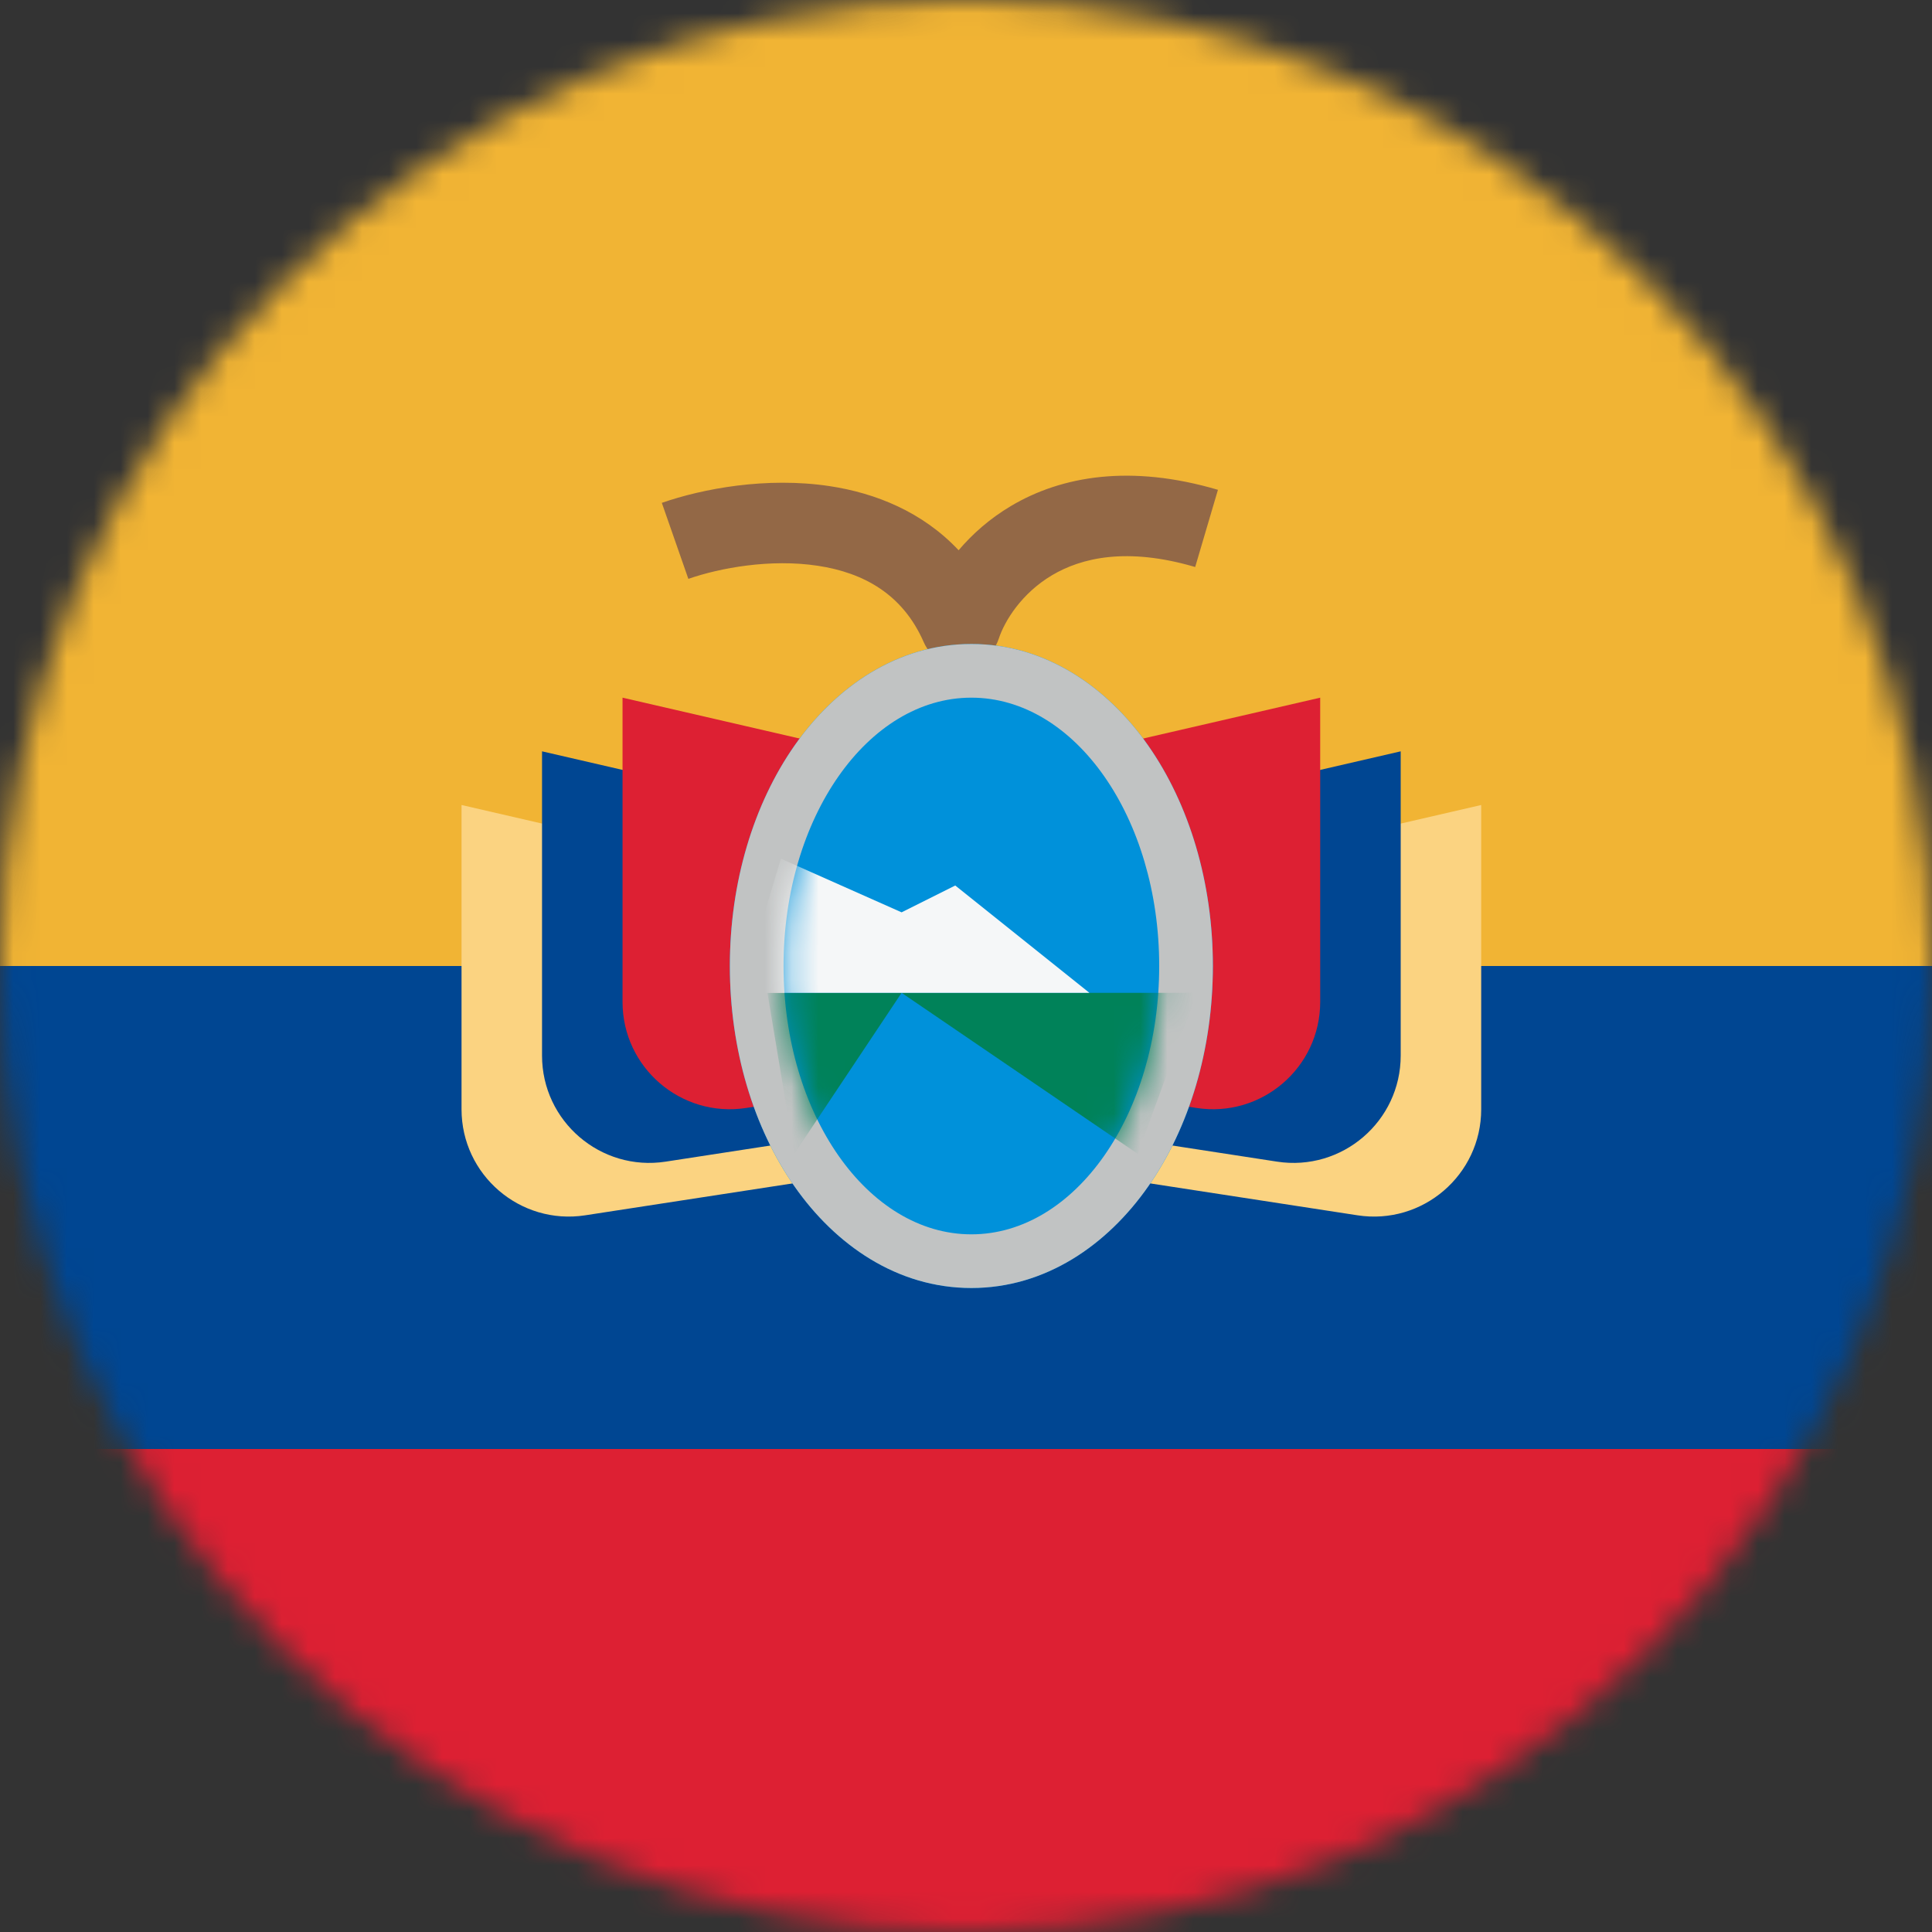 <svg width="72" height="72" viewBox="0 0 72 72" fill="none" xmlns="http://www.w3.org/2000/svg">
<rect x="0" y="0" width="72" height="72" fill="#333333" stroke="none"/>
<mask id="mask0_36_3372" style="mask-type:alpha" maskUnits="userSpaceOnUse" x="0" y="0" width="72" height="72">
<circle cx="36" cy="36" r="36" fill="#D9D9D9"/>
</mask>
<g mask="url(#mask0_36_3372)">
<rect x="0" y="72" width="18" height="72" transform="rotate(-90 0 72)" fill="#DD2033"/>
<rect y="36" width="36" height="72" transform="rotate(-90 0 36)" fill="#F1B434"/>
<rect y="54" width="18" height="72" transform="rotate(-90 0 54)" fill="#004692"/>
<path fill-rule="evenodd" clip-rule="evenodd" d="M39.208 21.436C38.069 22.112 37.441 23.138 37.222 23.799V23.799C36.79 25.105 34.975 25.189 34.424 23.929V23.929C33.639 22.138 32.18 21.342 30.473 21.084C28.71 20.817 26.825 21.164 25.653 21.573L24.664 18.74C26.168 18.216 28.556 17.759 30.922 18.117C32.626 18.375 34.38 19.074 35.725 20.506C36.237 19.902 36.884 19.327 37.677 18.856C39.564 17.736 42.135 17.294 45.389 18.254L44.541 21.131C41.988 20.379 40.294 20.792 39.208 21.436Z" fill="#936846"/>
<path d="M30.2 33L17.2 30V41.338C17.2 43.789 19.385 45.664 21.808 45.291L30.2 44V33Z" fill="#FBD381"/>
<path d="M42.2 33L55.2 30V41.338C55.2 43.789 53.015 45.664 50.592 45.291L42.2 44V33Z" fill="#FBD381"/>
<path d="M33.2 31L20.2 28V39.338C20.2 41.789 22.385 43.664 24.808 43.291L33.2 42V31Z" fill="#004692"/>
<path d="M39.2 31L52.2 28V39.338C52.2 41.789 50.015 43.664 47.592 43.291L39.2 42V31Z" fill="#004692"/>
<path d="M23.2 26L36.2 29L49.2 26V37.338C49.2 39.789 47.015 41.664 44.592 41.291L36.2 40L27.808 41.291C25.385 41.664 23.2 39.789 23.2 37.338V26Z" fill="#DD2033"/>
<path d="M42.788 44.218C41.264 46.397 38.965 48 36.2 48C33.435 48 31.137 46.397 29.612 44.218C28.083 42.033 27.2 39.121 27.2 36C27.2 32.879 28.083 29.967 29.612 27.782C31.137 25.604 33.435 24 36.2 24C38.965 24 41.264 25.604 42.788 27.782C44.318 29.967 45.2 32.879 45.2 36C45.2 39.121 44.318 42.033 42.788 44.218Z" fill="#0091DA"/>
<path fill-rule="evenodd" clip-rule="evenodd" d="M42.788 44.218C41.264 46.397 38.965 48 36.2 48C33.435 48 31.137 46.397 29.612 44.218C28.083 42.033 27.2 39.121 27.2 36C27.2 32.879 28.083 29.967 29.612 27.782C31.137 25.604 33.435 24 36.2 24C38.965 24 41.264 25.604 42.788 27.782C44.318 29.967 45.2 32.879 45.2 36C45.2 39.121 44.318 42.033 42.788 44.218ZM36.2 46C40.066 46 43.2 41.523 43.2 36C43.2 30.477 40.066 26 36.2 26C32.334 26 29.2 30.477 29.2 36C29.2 41.523 32.334 46 36.2 46Z" fill="#C1C3C3"/>
<mask id="mask1_36_3372" style="mask-type:alpha" maskUnits="userSpaceOnUse" x="29" y="26" width="15" height="20">
<ellipse cx="36.2" cy="36" rx="7" ry="10" fill="#D9D9D9"/>
</mask>
<g mask="url(#mask1_36_3372)">
<path d="M33.6 37L29.6 43L28.6 37H33.6Z" fill="#008259"/>
<path d="M33.6 37L42.4 43L44.6 37H33.6Z" fill="#008259"/>
<path d="M35.6 33L40.6 37H27.6L29.1 32L33.6 34L35.6 33Z" fill="#F5F7F8"/>
</g>
</g>
</svg>
